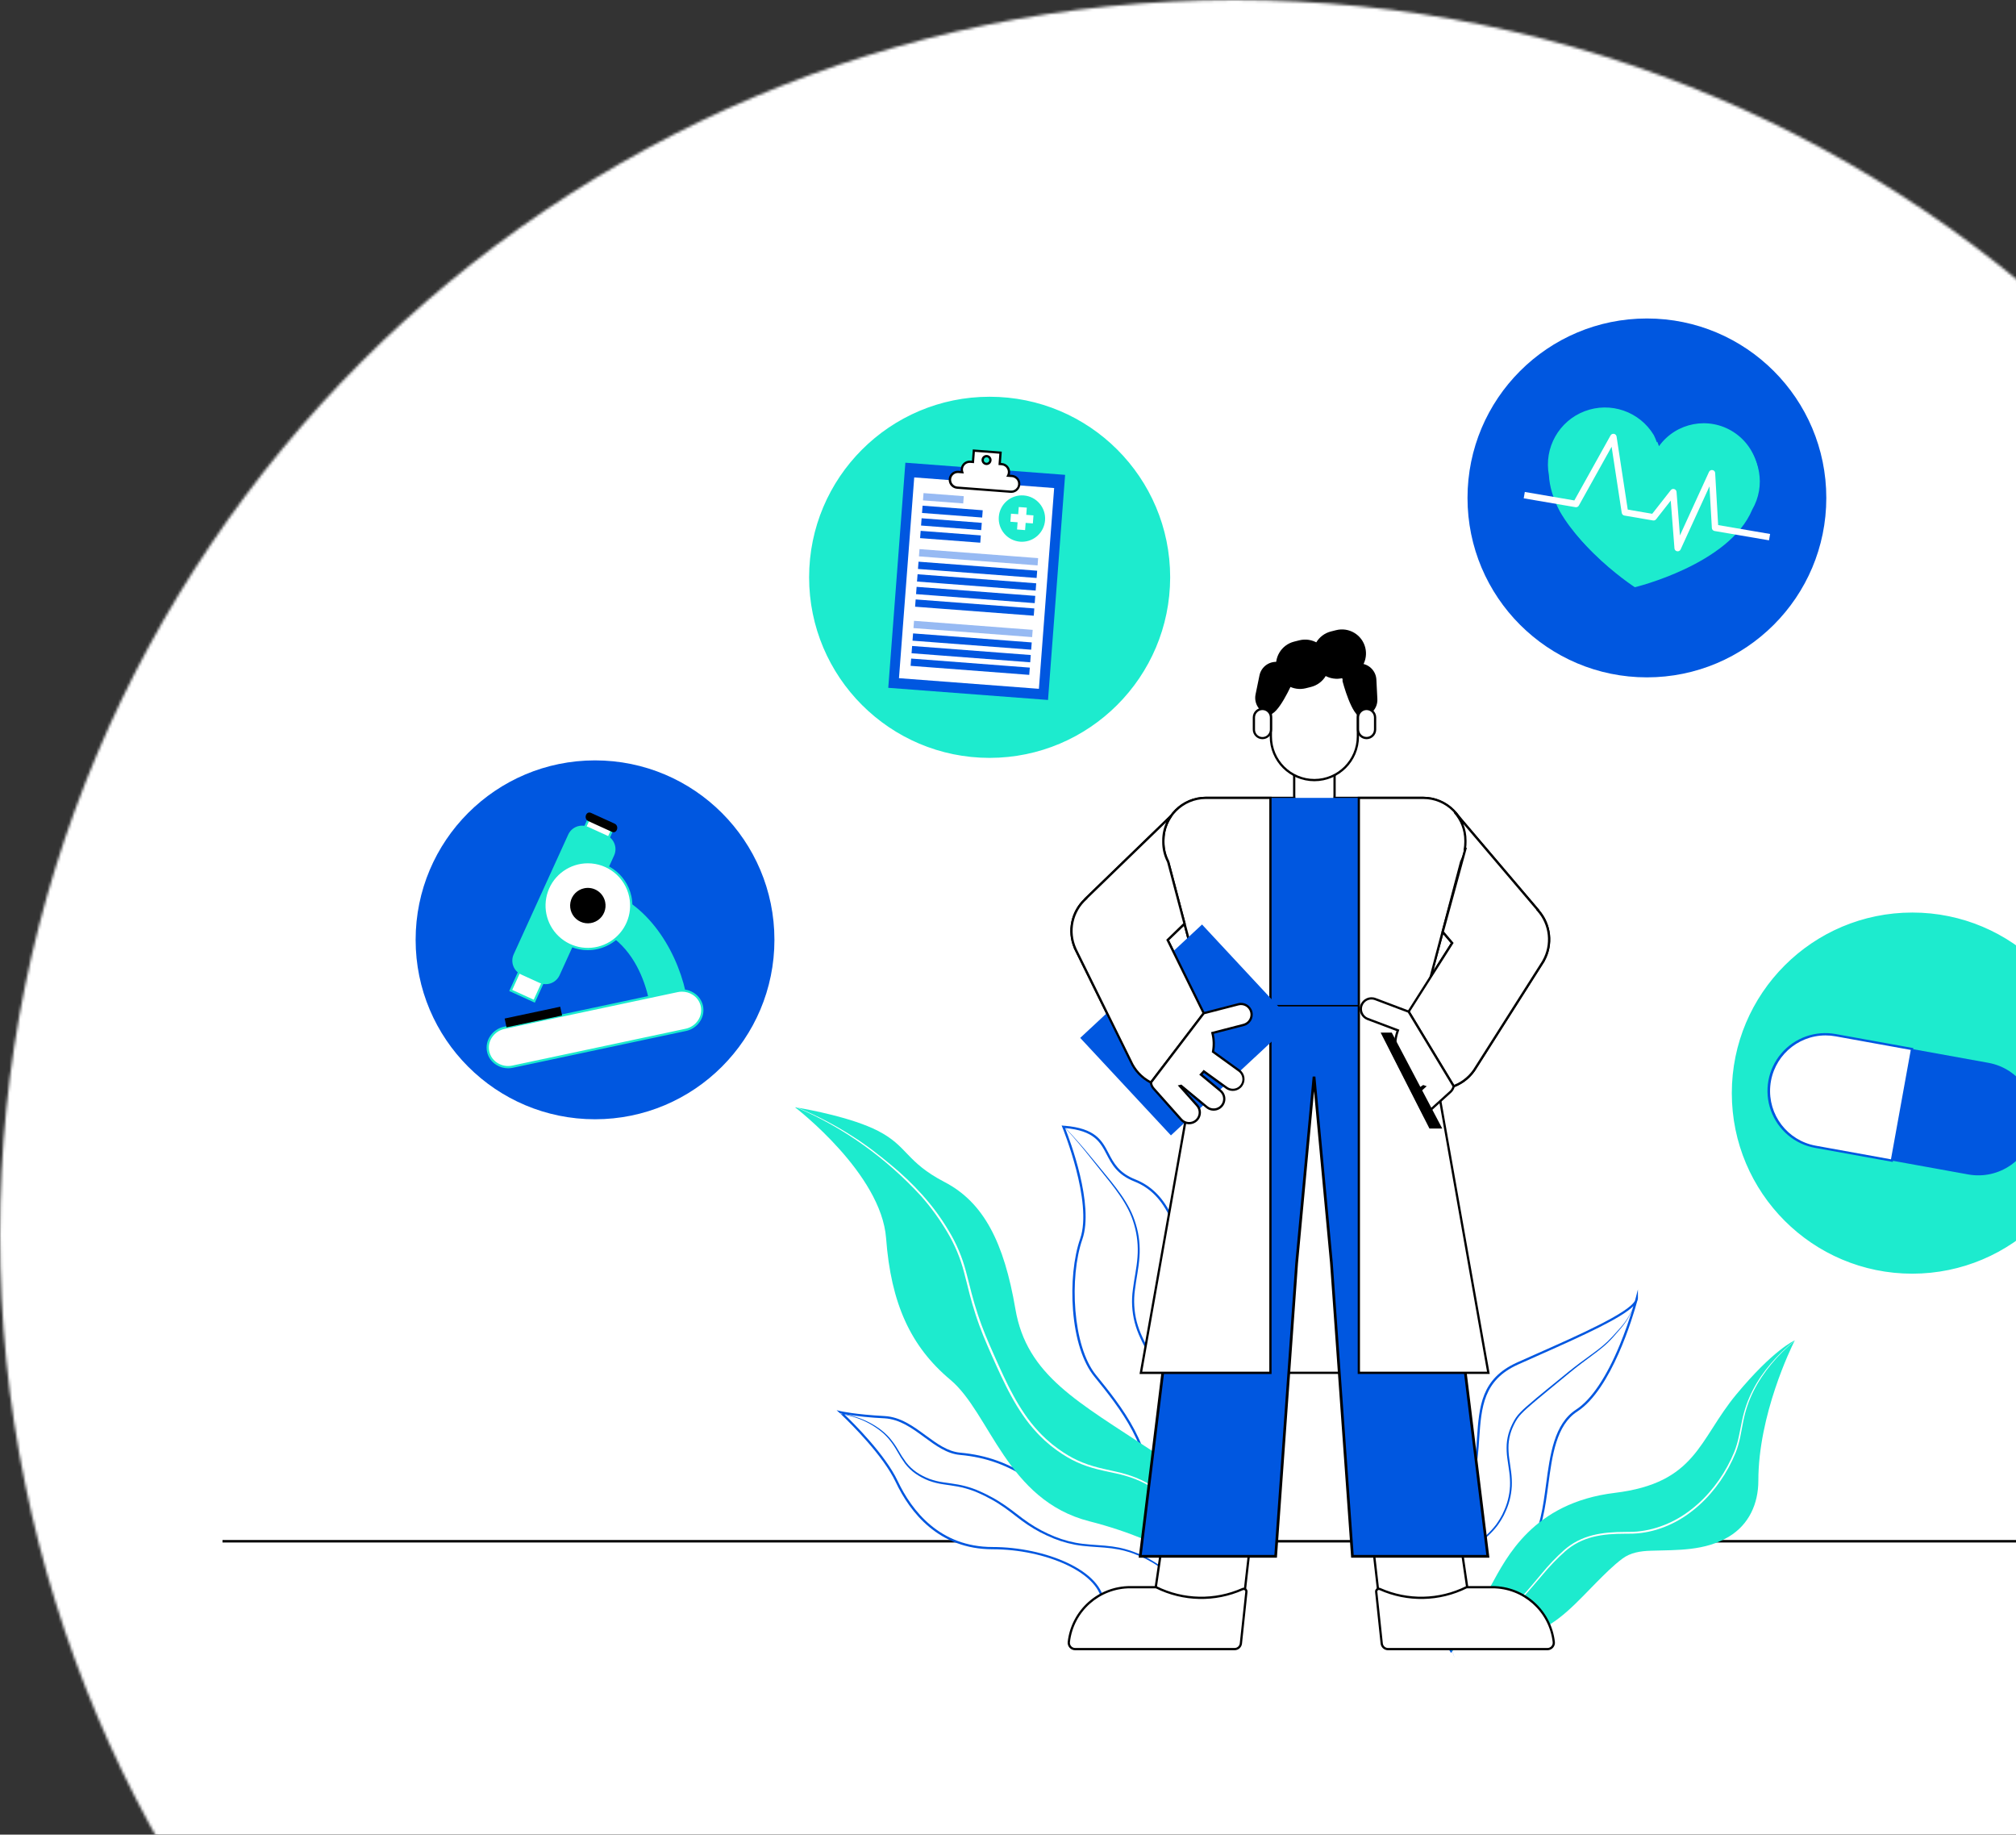 <svg width="743" height="676" viewBox="0 0 743 676" fill="none" xmlns="http://www.w3.org/2000/svg">
<rect x="0" y="0" width="743" height="676" fill="#333333" stroke="none"/>
<mask id="mask0" mask-type="alpha" maskUnits="userSpaceOnUse" x="0" y="0" width="910" height="910">
<path d="M455 910C706.29 910 910 706.29 910 455C910 203.71 706.29 0 455 0C203.71 0 0 203.71 0 455C0 706.29 203.71 910 455 910Z" fill="white"/>
</mask>
<g mask="url(#mask0)">
<rect width="744" height="676" fill="white"/>
<path d="M82 567.437H861.293V568.352H82V567.437Z" fill="black"/>
<path d="M606.971 117.347C643.486 117.347 673.088 146.949 673.088 183.464C673.088 219.98 643.486 249.582 606.971 249.582C570.455 249.582 540.853 219.98 540.853 183.464C540.853 146.949 570.455 117.347 606.971 117.347Z" fill="#0057E0"/>
<path d="M648.283 180.906C649.903 171.459 644.801 162.141 635.969 158.416C627.137 154.691 616.903 157.542 611.269 165.297C608.15 154.77 597.327 148.536 586.657 151.12C575.987 153.704 569.216 164.2 571.259 174.986C572.449 196.889 602.523 216.373 602.523 216.373C602.523 216.373 637.387 208.008 645.796 187.747C647.024 185.632 647.866 183.316 648.283 180.906Z" fill="#1DEBCE"/>
<path d="M645.007 186.326C650.178 177.055 647.162 165.357 638.153 159.742C629.144 154.127 617.314 156.571 611.268 165.297C611.097 164.725 610.9 164.163 610.681 163.611C610.615 163.698 610.547 163.785 610.481 163.874C606.712 153.956 595.986 148.564 585.777 151.456C575.568 154.348 569.264 164.565 571.257 174.986C571.504 179.582 573.029 184.069 575.277 188.293C584.065 203.502 601.734 214.949 601.734 214.949C601.734 214.949 636.601 206.586 645.007 186.326Z" fill="#1DEBCE"/>
<path fill-rule="evenodd" clip-rule="evenodd" d="M601.511 215.298L601.66 215.394L601.833 215.353C602.184 215.269 636.971 206.713 645.382 186.51C650.875 177.163 648.046 165.149 638.959 159.236C629.872 153.323 617.742 155.602 611.421 164.41C611.312 164.094 611.194 163.777 611.068 163.458L610.795 162.772L610.634 162.984C610.319 162.064 609.941 161.167 609.503 160.298C604.249 151.595 593.519 147.9 584.02 151.521C574.52 155.143 568.974 165.043 570.846 175.035C571.083 179.335 572.451 183.862 574.921 188.501C583.657 203.622 601.333 215.182 601.511 215.298ZM575.961 158.273C579.799 153.644 585.501 150.968 591.514 150.973L591.511 150.969C598.57 150.968 605.116 154.656 608.773 160.693C609.303 161.751 609.741 162.853 610.081 163.987L610.318 164.785L610.557 164.462C610.672 164.782 610.776 165.098 610.868 165.41L611.108 166.213L611.602 165.538C616.779 158.106 626.376 155.192 634.811 158.489C643.247 161.787 648.322 170.437 647.086 179.409C646.677 181.771 645.851 184.041 644.649 186.115L644.625 186.163C636.698 205.264 604.484 213.819 601.813 214.498C600.081 213.343 583.85 202.29 575.648 188.094C573.237 183.566 571.901 179.146 571.675 174.961L571.668 174.909C570.549 169.001 572.123 162.902 575.961 158.273Z" fill="#1DEBCE"/>
<path d="M633.225 193.471L632.125 174.263C632.095 173.725 631.69 173.283 631.157 173.206C630.627 173.102 630.094 173.371 629.865 173.861L619.14 197.296L617.888 181.226C617.837 180.686 617.426 180.25 616.89 180.168C616.474 180.089 616.049 180.248 615.787 180.581L608.93 189.309L599.908 187.764L595.793 160.866C595.727 160.351 595.332 159.94 594.821 159.852C594.308 159.765 593.797 160.016 593.553 160.475L580.226 184.395L561.969 181.268L561.568 183.61L580.653 186.878C581.167 186.962 581.677 186.704 581.914 186.239L593.964 164.61L597.686 188.932C597.751 189.452 598.147 189.87 598.663 189.962L609.227 191.77C609.648 191.844 610.076 191.685 610.346 191.354L615.756 184.463L617.128 202.069C617.17 202.603 617.576 203.038 618.106 203.117C618.633 203.22 619.163 202.949 619.388 202.461L630.03 179.208L630.913 194.581C630.959 195.12 631.363 195.56 631.895 195.653L651.97 199.088L652.372 196.75L633.225 193.471Z" fill="white"/>
<path d="M364.733 278.838C401.249 278.838 430.851 249.236 430.851 212.72C430.851 176.204 401.249 146.602 364.733 146.602C328.217 146.602 298.615 176.204 298.615 212.72C298.615 249.236 328.217 278.838 364.733 278.838Z" fill="#1DEBCE"/>
<path fill-rule="evenodd" clip-rule="evenodd" d="M298.199 212.72C298.199 249.465 327.987 279.253 364.732 279.253C401.46 279.212 431.224 249.448 431.266 212.72C431.266 175.975 401.478 146.187 364.732 146.187C327.987 146.187 298.199 175.975 298.199 212.72ZM299.03 212.72C299.03 176.434 328.445 147.018 364.732 147.018C401.001 147.059 430.393 176.451 430.434 212.72C430.434 249.006 401.018 278.422 364.732 278.422C328.445 278.422 299.03 249.006 299.03 212.72Z" fill="#1DEBCE"/>
<path d="M327.373 253.436L333.678 170.488L392.554 174.964L386.248 257.911L327.373 253.436Z" fill="#0057E0"/>
<path d="M331.317 249.883L336.938 175.911L388.51 179.83L382.889 253.801L331.317 249.883Z" fill="white"/>
<path d="M384.744 191.684C384.495 194.965 382.295 197.772 379.169 198.797C376.044 199.823 372.608 198.864 370.465 196.369C368.321 193.873 367.893 190.332 369.378 187.397C370.864 184.462 373.971 182.711 377.251 182.961C381.729 183.301 385.084 187.206 384.744 191.684Z" fill="#1DEBCE"/>
<path fill-rule="evenodd" clip-rule="evenodd" d="M375.985 199.594C376.206 199.61 376.426 199.619 376.646 199.619C381.111 199.612 384.818 196.17 385.157 191.718C385.514 187.011 381.988 182.906 377.282 182.548C372.575 182.191 368.469 185.716 368.111 190.423C367.753 195.129 371.278 199.235 375.985 199.594ZM368.921 190.883C369.024 186.699 372.444 183.361 376.629 183.358V183.355C376.824 183.355 377.021 183.362 377.219 183.38C381.465 183.708 384.646 187.411 384.328 191.658C384.011 195.831 380.426 198.99 376.247 198.78C372.067 198.57 368.817 195.066 368.921 190.883Z" fill="#1DEBCE"/>
<path d="M380.885 189.902L378.231 189.701L378.432 187.045L375.466 186.819L375.264 189.475L372.609 189.274L372.384 192.239L375.038 192.44L374.837 195.096L377.804 195.322L378.004 192.666L380.661 192.868L380.885 189.902Z" fill="white"/>
<path d="M340.162 184.369L340.366 181.689L355.2 182.817L354.996 185.497L340.162 184.369Z" fill="#0057E0" fill-opacity="0.41"/>
<path d="M339.81 189.005L340.014 186.325L362.186 188.015L361.981 190.695L339.81 189.005Z" fill="#0057E0"/>
<path d="M339.457 193.641L339.661 190.96L361.836 192.646L361.632 195.327L339.457 193.641Z" fill="#0057E0"/>
<path d="M339.104 198.276L339.308 195.597L361.484 197.283L361.28 199.962L339.104 198.276Z" fill="#0057E0"/>
<path d="M338.672 205.003L338.875 202.325L382.607 205.649L382.403 208.328L338.672 205.003Z" fill="#0057E0" fill-opacity="0.41"/>
<path d="M338.319 209.64L338.523 206.961L382.255 210.285L382.051 212.964L338.319 209.64Z" fill="#0057E0"/>
<path d="M337.968 214.276L338.172 211.596L381.898 214.929L381.694 217.609L337.968 214.276Z" fill="#0057E0"/>
<path d="M337.615 218.912L337.819 216.231L381.549 219.556L381.346 222.237L337.615 218.912Z" fill="#0057E0"/>
<path d="M337.262 223.548L337.466 220.868L381.198 224.191L380.994 226.871L337.262 223.548Z" fill="#0057E0"/>
<path d="M336.663 231.43L336.867 228.748L380.599 232.072L380.395 234.753L336.663 231.43Z" fill="#0057E0" fill-opacity="0.41"/>
<path d="M336.31 236.065L336.514 233.386L380.246 236.71L380.042 239.389L336.31 236.065Z" fill="#0057E0"/>
<path d="M335.957 240.698L336.161 238.019L379.888 241.353L379.684 244.031L335.957 240.698Z" fill="#0057E0"/>
<path d="M335.605 245.335L335.81 242.657L379.536 245.99L379.331 248.668L335.605 245.335Z" fill="#0057E0"/>
<path fill-rule="evenodd" clip-rule="evenodd" d="M371.538 175.279L372.941 175.383L372.937 175.385C374.537 175.506 375.736 176.902 375.614 178.502C375.493 180.102 374.097 181.301 372.497 181.18L352.794 179.682C351.759 179.604 350.845 178.979 350.395 178.043C349.946 177.107 350.03 176.002 350.616 175.145C351.202 174.288 352.2 173.809 353.235 173.888L354.638 173.991C354.315 173.066 354.481 172.04 355.079 171.263C355.677 170.486 356.626 170.063 357.603 170.138L358.587 170.213L358.905 166.04L368.756 166.789L368.439 170.961L369.191 171.019C370.169 171.093 371.043 171.656 371.516 172.515C371.99 173.374 371.998 174.413 371.538 175.279ZM362.168 169.396C362.107 170.185 362.698 170.874 363.487 170.935H363.485C363.865 170.965 364.241 170.842 364.53 170.594C364.819 170.346 364.998 169.993 365.026 169.613C365.086 168.824 364.495 168.136 363.705 168.076C362.916 168.016 362.228 168.607 362.168 169.396Z" fill="white"/>
<path fill-rule="evenodd" clip-rule="evenodd" d="M372.468 181.593C372.554 181.599 372.639 181.602 372.725 181.602H372.729C374.514 181.6 375.979 180.188 376.045 178.404C376.111 176.62 374.755 175.102 372.975 174.969L372.143 174.906C372.219 174.667 372.266 174.419 372.284 174.169C372.352 173.29 372.068 172.421 371.494 171.752C370.92 171.083 370.104 170.67 369.225 170.604L368.887 170.578L369.204 166.406L358.524 165.594L358.206 169.766L357.635 169.722C356.625 169.647 355.637 170.035 354.948 170.776C354.26 171.518 353.947 172.533 354.098 173.534L353.269 173.471C352.077 173.365 350.921 173.909 350.241 174.894C349.562 175.879 349.464 177.153 349.987 178.23C350.509 179.307 351.57 180.019 352.764 180.095L372.468 181.593ZM350.533 176.594C350.632 175.297 351.711 174.295 353.012 174.293C353.076 174.293 353.141 174.295 353.207 174.298L355.238 174.451L355.031 173.854C354.753 173.06 354.895 172.18 355.407 171.514C355.92 170.848 356.734 170.485 357.572 170.55L358.97 170.657L359.288 166.484L368.31 167.17L367.993 171.342L369.16 171.431C369.998 171.494 370.747 171.976 371.153 172.712C371.558 173.448 371.565 174.339 371.171 175.081L370.875 175.642L372.908 175.798C373.801 175.857 374.594 176.391 374.984 177.197C375.375 178.003 375.302 178.956 374.795 179.694C374.287 180.432 373.423 180.84 372.53 180.763L352.828 179.266C351.457 179.16 350.43 177.965 350.533 176.594ZM363.597 171.354C363.55 171.354 363.502 171.354 363.455 171.349C362.449 171.273 361.688 170.406 361.744 169.399C361.8 168.391 362.653 167.614 363.661 167.651C364.669 167.688 365.463 168.525 365.445 169.534C365.428 170.543 364.606 171.352 363.597 171.354ZM362.58 169.467C362.601 168.921 363.048 168.489 363.594 168.488C363.62 168.488 363.646 168.488 363.673 168.49C364.234 168.533 364.653 169.022 364.61 169.583C364.567 170.143 364.078 170.563 363.517 170.52C362.973 170.477 362.559 170.012 362.58 169.467Z" fill="black"/>
<path d="M704.793 336.654C741.309 336.654 770.911 366.256 770.911 402.772C770.911 439.287 741.309 468.889 704.793 468.889C668.277 468.889 638.676 439.287 638.676 402.772C638.676 366.256 668.277 336.654 704.793 336.654Z" fill="#1DEBCE"/>
<path fill-rule="evenodd" clip-rule="evenodd" d="M638.261 402.773C638.262 439.517 668.049 469.305 704.794 469.305C741.523 469.264 771.287 439.499 771.327 402.77C771.326 366.025 741.538 336.238 704.793 336.239C668.048 336.24 638.261 366.028 638.261 402.773ZM644.092 377.629C654.261 353.078 678.219 337.07 704.793 337.07C741.062 337.11 770.453 366.501 770.495 402.77C770.496 429.344 754.489 453.302 729.938 463.472C705.387 473.642 677.127 468.021 658.335 449.231C639.544 430.44 633.923 402.181 644.092 377.629Z" fill="#1DEBCE"/>
<path d="M704.699 386.522L676.558 381.431C669.201 380.076 661.681 382.758 656.841 388.462C652.002 394.166 650.581 402.022 653.115 409.06C655.65 416.098 661.754 421.244 669.119 422.552L697.252 427.644L704.699 386.522Z" fill="white"/>
<path fill-rule="evenodd" clip-rule="evenodd" d="M669.045 422.963L697.587 428.128L705.18 386.187L676.63 381.024C669.117 379.621 661.429 382.348 656.48 388.172C651.531 393.995 650.079 402.023 652.675 409.211C655.271 416.399 661.517 421.646 669.045 422.963ZM652.44 400.184C653.374 389.633 662.199 381.535 672.791 381.509C674.03 381.509 675.265 381.621 676.484 381.842L704.216 386.858L696.917 427.162L669.193 422.146C658.77 420.258 651.506 410.735 652.44 400.184Z" fill="#0057E0"/>
<path d="M697.252 427.645L725.389 432.737C736.745 434.792 747.617 427.252 749.672 415.896C751.727 404.54 744.188 393.669 732.832 391.613L704.699 386.522L697.252 427.645Z" fill="#0057E0"/>
<path d="M219.299 280.173C255.815 280.173 285.417 309.775 285.417 346.291C285.417 382.807 255.815 412.408 219.299 412.408C182.783 412.408 153.181 382.807 153.181 346.291C153.181 309.775 182.783 280.173 219.299 280.173Z" fill="#0057E0"/>
<path d="M188.235 364.953L217.331 301.038L226.002 304.986L196.906 368.9L188.235 364.953Z" fill="white"/>
<path fill-rule="evenodd" clip-rule="evenodd" d="M187.685 365.157L197.112 369.451L226.553 304.781L217.127 300.487L187.685 365.157ZM196.7 368.35L188.785 364.745L217.539 301.588L225.452 305.193L196.7 368.35Z" fill="#1DEBCE"/>
<path d="M223.38 308.161C225.985 309.356 227.135 312.43 225.954 315.041L205.853 359.178C204.657 361.783 201.581 362.933 198.969 361.752L192.27 358.701C189.665 357.505 188.514 354.43 189.696 351.818L209.797 307.682C210.993 305.077 214.068 303.926 216.68 305.107L223.38 308.161Z" fill="#1DEBCE"/>
<path fill-rule="evenodd" clip-rule="evenodd" d="M198.797 362.13C199.525 362.463 200.316 362.635 201.116 362.635C203.319 362.637 205.32 361.351 206.234 359.347L226.334 315.21C227.61 312.391 226.368 309.071 223.555 307.781L216.853 304.727C214.032 303.447 210.707 304.691 209.419 307.509L189.318 351.645C188.041 354.466 189.284 357.787 192.098 359.078L198.797 362.13ZM210.177 307.854C210.956 306.148 212.66 305.054 214.536 305.055C215.216 305.056 215.889 305.202 216.508 305.484L223.21 308.539C225.606 309.639 226.663 312.467 225.577 314.869L205.477 359.005C204.379 361.406 201.546 362.465 199.142 361.374L192.444 358.322C190.047 357.222 188.989 354.393 190.075 351.99L210.177 307.854Z" fill="#1DEBCE"/>
<path d="M215.42 339.861C216.401 340.079 217.365 340.368 218.304 340.725C221.09 341.721 221.92 342.203 224.954 344.267C232.951 349.708 237.466 358.849 239.56 368.188C241.394 376.357 254.104 373.665 252.267 365.486C248.624 349.237 237.169 331.077 219.503 327.525C216.032 326.827 212.509 327.993 211.295 331.652C210.283 334.702 211.948 339.162 215.422 339.86L215.42 339.861Z" fill="#1DEBCE"/>
<path fill-rule="evenodd" clip-rule="evenodd" d="M239.153 368.279C239.763 371.418 242.561 373.649 245.756 373.544C246.332 373.544 246.906 373.48 247.468 373.354C250.674 372.634 253.669 369.837 252.672 365.396C248.976 348.912 237.311 330.683 219.585 327.119C215.472 326.291 212.062 328.02 210.9 331.522C210.309 333.513 210.573 335.661 211.627 337.451C212.398 338.883 213.751 339.911 215.338 340.268C216.299 340.484 217.244 340.767 218.165 341.117C220.915 342.099 221.738 342.584 224.719 344.61C233.62 350.667 237.481 360.825 239.153 368.279ZM211.688 331.784C212.679 328.797 215.157 327.749 217.606 327.749V327.75C218.214 327.752 218.82 327.814 219.416 327.936C236.778 331.427 248.22 349.359 251.857 365.581C252.731 369.464 250.099 371.913 247.285 372.545C244.385 373.196 240.858 372.083 239.963 368.1C238.258 360.498 234.312 350.136 225.186 343.925C222.133 341.847 221.285 341.352 218.444 340.337C217.486 339.972 216.502 339.677 215.502 339.453C214.149 339.141 212.998 338.259 212.346 337.034C211.419 335.447 211.181 333.55 211.688 331.784Z" fill="#1DEBCE"/>
<path d="M258.69 370.721C259.529 374.659 256.848 378.596 252.733 379.469L188.91 393.032C184.796 393.906 180.746 391.4 179.909 387.462C179.072 383.523 181.752 379.587 185.866 378.712L249.691 365.152C253.804 364.276 257.854 366.783 258.69 370.721Z" fill="white"/>
<path fill-rule="evenodd" clip-rule="evenodd" d="M182.962 392.405C184.25 393.203 185.736 393.625 187.251 393.623C187.838 393.624 188.423 393.563 188.997 393.442L252.82 379.879C254.893 379.448 256.718 378.23 257.912 376.481C259.099 374.781 259.528 372.665 259.097 370.636C258.666 368.608 257.414 366.849 255.638 365.779C253.836 364.666 251.673 364.295 249.604 364.744L185.779 378.304C183.706 378.735 181.881 379.954 180.687 381.703C179.5 383.403 179.071 385.519 179.502 387.547C179.933 389.576 181.186 391.335 182.962 392.405ZM249.778 365.557C250.294 365.446 250.821 365.391 251.349 365.391C252.71 365.389 254.045 365.768 255.202 366.485C256.781 367.44 257.897 369.004 258.285 370.808C258.664 372.614 258.281 374.496 257.227 376.011C256.153 377.583 254.512 378.677 252.647 379.064L188.824 392.623C186.965 393.028 185.02 392.696 183.401 391.696C181.818 390.745 180.701 389.179 180.317 387.373C179.933 385.567 180.316 383.682 181.375 382.169C182.448 380.598 184.089 379.503 185.953 379.117L249.778 365.557Z" fill="#1DEBCE"/>
<path d="M185.996 375.292L206.467 370.941L207.157 374.187L186.685 378.538L185.996 375.292Z" fill="black"/>
<path d="M232.299 330.357C233.645 336.688 231.044 343.206 225.71 346.872C220.376 350.537 213.359 350.629 207.931 347.103C202.503 343.578 199.734 337.13 200.914 330.766C202.095 324.402 206.992 319.376 213.323 318.032C221.967 316.196 230.462 321.714 232.299 330.357Z" fill="white"/>
<path fill-rule="evenodd" clip-rule="evenodd" d="M200.268 334.812C200.858 343.409 207.996 350.087 216.614 350.104C221.57 350.105 226.263 347.87 229.385 344.021C232.507 340.172 233.727 335.12 232.704 330.271C230.911 321.841 222.905 316.233 214.37 317.428C205.836 318.623 199.677 326.214 200.268 334.812ZM201.955 328.476C204.161 322.252 210.048 318.094 216.65 318.096H216.652C224.01 318.097 230.365 323.246 231.892 330.444C233.263 336.902 230.417 343.524 224.787 346.972C219.157 350.421 211.965 349.948 206.835 345.792C201.705 341.636 199.75 334.699 201.955 328.476Z" fill="#1DEBCE"/>
<path d="M223.034 332.325C223.583 334.908 222.523 337.567 220.347 339.063C218.172 340.558 215.309 340.596 213.095 339.158C210.88 337.72 209.75 335.09 210.231 332.494C210.713 329.898 212.71 327.848 215.293 327.299C218.818 326.551 222.283 328.8 223.034 332.325Z" fill="black"/>
<path d="M216.833 302.553C219.722 303.869 222.612 305.185 225.503 306.501C227.373 307.354 228.351 304.319 226.502 303.477C223.614 302.161 220.725 300.845 217.835 299.529C215.964 298.675 214.986 301.711 216.833 302.553V302.553Z" fill="black"/>
<path d="M398.501 456.54C393.706 470.329 394.609 495.804 403.597 506.894C412.586 517.984 425.476 533.865 423.38 552.749C421.416 570.418 436.771 580.43 445.505 581.646L445.648 581.667C446.165 581.733 446.685 581.768 447.206 581.771C447.206 581.771 472.531 548.551 453.35 521.279C434.169 494.008 437.465 493.406 436.868 476.022C436.271 458.637 432.67 440.655 418.284 434.962C403.991 429.302 412.186 416.838 392.295 415.209C392.265 415.209 392.236 415.205 392.203 415.205L391.911 415.179C391.911 415.179 403.295 442.752 398.501 456.54Z" fill="white"/>
<path fill-rule="evenodd" clip-rule="evenodd" d="M447.202 582.187H447.409L447.534 582.023C451.938 575.849 455.417 569.064 457.862 561.885C461.48 551.106 463.696 535.271 453.687 521.041C437.4 497.881 437.394 494.063 437.374 482.737V482.737C437.371 480.783 437.367 478.57 437.279 476.008C436.478 452.83 430.313 439.277 418.433 434.576C412.351 432.167 410.44 428.503 408.591 424.958L408.591 424.958C406.117 420.214 403.78 415.733 392.293 414.794L392.286 415.023L392.262 415.033L392.236 414.791L391.262 414.707L391.522 415.338C391.635 415.613 402.793 442.921 398.104 456.404C395.693 463.339 394.704 473.192 395.462 482.762C396.296 493.31 399.069 501.973 403.27 507.156L403.274 507.16C412.459 518.485 425.038 533.994 422.96 552.704C422.013 560.417 424.654 568.138 430.126 573.656C435.274 579.001 441.594 581.522 445.438 582.057L445.591 582.079C446.125 582.148 446.663 582.184 447.202 582.187ZM398.893 456.677L398.501 456.541L398.893 456.679C394.07 470.548 395.237 495.922 403.92 506.633L403.92 506.633C413.199 518.072 425.908 533.739 423.792 552.796C422.875 560.263 425.432 567.738 430.73 573.08C435.731 578.271 441.848 580.717 445.562 581.236L445.708 581.258C446.166 581.314 446.601 581.347 446.997 581.355C451.287 575.287 454.684 568.634 457.083 561.601C460.635 551.01 462.812 535.46 453.009 521.521C436.572 498.147 436.565 494.265 436.546 482.74C436.543 480.793 436.539 478.587 436.451 476.039C435.662 453.227 429.669 439.917 418.13 435.351C411.76 432.828 409.776 429.024 407.857 425.345C405.513 420.85 403.296 416.601 392.547 415.65C394.25 419.934 403.341 443.891 398.893 456.679L398.893 456.679C398.893 456.679 398.893 456.678 398.893 456.677Z" fill="#0057E0"/>
<path d="M309.789 520.377C309.789 520.377 309.989 520.561 310.357 520.913C310.42 520.971 310.49 521.038 310.564 521.108C313.739 524.137 325.798 536.004 330.462 545.853C335.859 557.244 346.348 570.431 365.829 570.431C385.31 570.431 406.292 579.123 406.593 591.111C406.835 600.844 432.949 608.337 443.175 594.812C443.212 594.76 443.25 594.708 443.287 594.656C445.593 591.536 447.063 587.312 447.202 581.772C447.202 581.772 429.07 552.45 411.985 553.046C394.9 553.643 388.611 550.95 380.215 545.257C371.818 539.564 363.732 536.564 353.841 535.666C343.949 534.768 337.06 522.776 325.968 522.179C314.876 521.582 309.789 520.377 309.789 520.377Z" fill="white"/>
<path fill-rule="evenodd" clip-rule="evenodd" d="M417.097 601.107C420.118 602.076 423.272 602.572 426.445 602.577C428.043 602.581 429.638 602.446 431.213 602.172C436.439 601.25 440.69 598.792 443.51 595.063L443.624 594.907C446.143 591.5 447.487 587.084 447.619 581.784L447.622 581.661L447.557 581.557C444.222 576.368 440.459 571.468 436.308 566.906C427.372 557.183 419.18 552.381 411.972 552.634C395.487 553.214 389.178 550.833 380.45 544.914C371.92 539.127 363.726 536.148 353.881 535.254C349.261 534.835 345.324 531.944 341.156 528.883C336.604 525.54 331.897 522.083 325.993 521.765C315.097 521.175 309.952 519.991 309.884 519.975L309.884 519.975L308.337 519.611L309.504 520.684C309.506 520.686 309.705 520.868 310.069 521.216L310.277 521.41C313.763 524.735 325.497 536.341 330.087 546.031C335.452 557.352 346.007 570.846 365.831 570.846C375.488 570.846 385.473 572.962 393.227 576.651C401.444 580.559 406.043 585.698 406.179 591.122C406.278 595.086 410.563 599.005 417.097 601.107ZM330.84 545.678C326.3 536.093 314.925 524.719 311.116 521.063L311.117 521.06C316.026 521.862 320.978 522.375 325.948 522.594C331.605 522.902 336.21 526.281 340.664 529.552L340.664 529.552C344.928 532.683 348.955 535.641 353.806 536.081C363.503 536.961 371.577 539.898 379.984 545.602C388.87 551.628 395.284 554.053 412.002 553.463C428.165 552.898 445.576 579.976 446.785 581.888C446.64 586.955 445.352 591.169 442.957 594.408L442.846 594.564C438.621 600.152 429.1 604.097 417.351 600.318C411.159 598.325 407.1 594.71 407.01 591.104C406.699 578.678 385.058 570.018 365.831 570.018C346.442 570.018 336.101 556.782 330.84 545.678Z" fill="#0057E0"/>
<path d="M392.201 415.206C394.126 417.289 396.002 419.414 397.827 421.579C400.438 424.65 402.886 427.853 405.425 430.99C407.957 434.127 410.521 437.243 412.781 440.568C413.918 442.218 414.945 443.941 415.855 445.727C416.753 447.513 417.478 449.382 418.019 451.307C419.13 455.153 419.539 459.167 419.226 463.158C418.955 467.151 418.019 471.081 417.53 475.112C416.951 479.166 417.174 483.294 418.186 487.263C418.71 489.235 419.41 491.156 420.279 493.002C420.717 493.917 421.106 494.857 421.611 495.742C422.096 496.632 422.551 497.543 423.102 498.399C425.253 501.833 427.639 505.114 430.245 508.218C432.751 511.363 435.228 514.542 436.991 518.134L437.643 519.479C437.872 519.926 438.026 520.402 438.219 520.862L438.775 522.252L439.23 523.677C439.372 524.157 439.541 524.625 439.668 525.11L440.019 526.568C440.132 527.056 440.257 527.541 440.366 528.03L440.633 529.504C440.965 531.473 441.128 533.467 441.122 535.465C441.118 537.461 440.921 539.458 440.725 541.467C439.848 549.52 440.107 557.657 441.494 565.639C442.4 571.073 443.74 576.426 445.504 581.645L445.646 581.666C443.963 576.413 442.709 571.032 441.895 565.576C440.594 557.625 440.414 549.531 441.36 541.529C441.577 539.529 441.795 537.507 441.815 535.469C441.836 533.432 441.678 531.397 441.343 529.387L441.076 527.887C440.968 527.39 440.846 526.897 440.73 526.4L440.378 524.918C440.253 524.425 440.082 523.944 439.936 523.456L439.476 522.001L438.916 520.581C438.72 520.109 438.562 519.624 438.331 519.169L437.667 517.791C435.88 514.119 433.369 510.878 430.867 507.72C428.295 504.635 425.94 501.376 423.816 497.966C423.273 497.127 422.822 496.233 422.342 495.356C421.841 494.487 421.459 493.56 421.022 492.662C420.168 490.859 419.477 488.982 418.959 487.056C417.959 483.187 417.731 479.159 418.286 475.202C418.75 471.225 419.681 467.27 419.944 463.205C420.092 461.172 420.061 459.13 419.853 457.102C419.631 455.075 419.223 453.073 418.633 451.121C418.062 449.167 417.307 447.272 416.377 445.461C415.438 443.663 414.381 441.927 413.215 440.266C410.901 436.941 408.312 433.837 405.742 430.73C403.153 427.643 400.651 424.472 397.982 421.444C396.132 419.322 394.235 417.244 392.293 415.21C392.263 415.21 392.234 415.206 392.201 415.206Z" fill="#0057E0"/>
<path d="M293.005 407.991C293.494 408.367 324.784 432.452 326.572 456.24C328.368 480.216 335.559 496.101 350.247 508.39C364.935 520.679 370.927 552.75 401.499 560.54C432.071 568.33 447.204 581.771 447.204 581.771C447.204 581.771 447.287 581.308 447.379 580.456C447.387 580.36 447.4 580.264 447.413 580.159C448.031 573.856 448.553 550.461 424.878 534.768C397.301 516.485 378.421 506.894 374.224 482.317C370.027 457.74 362.534 443.053 348.151 435.559C333.767 428.066 334.663 422.373 323.573 416.68C313.987 411.759 298.135 408.852 294.009 408.15C293.858 408.125 293.72 408.104 293.603 408.087C293.247 408.025 293.043 407.991 293.005 407.991Z" fill="#1DEBCE"/>
<path d="M293.603 408.087C311.037 415.473 326.718 426.847 339.483 440.731C343.066 444.797 346.261 449.189 349.027 453.851C351.822 458.488 353.932 463.505 355.292 468.746C355.998 471.361 356.621 474.009 357.302 476.649C357.991 479.285 358.738 481.908 359.595 484.502C360.004 485.801 360.493 487.079 360.936 488.37C361.403 489.648 361.913 490.915 362.402 492.188C363.441 494.706 364.516 497.217 365.623 499.697C366.739 502.179 367.845 504.668 369.015 507.127C369.587 508.363 370.205 509.578 370.799 510.802C371.434 512.013 372.031 513.237 372.703 514.428C373.999 516.834 375.424 519.168 376.972 521.42C378.511 523.686 380.222 525.831 382.089 527.836L382.791 528.584C383.021 528.839 383.263 529.085 383.514 529.315L384.996 530.739C385.502 531.199 386.032 531.633 386.55 532.084C386.81 532.306 387.064 532.531 387.33 532.748L388.144 533.372C390.308 535.057 392.612 536.554 395.032 537.845C397.466 539.116 400.023 540.135 402.664 540.886C405.291 541.65 407.977 542.173 410.625 542.749C413.276 543.28 415.879 544.03 418.407 544.992C420.918 545.989 423.319 547.244 425.57 548.739C430.077 551.757 434.021 555.54 437.224 559.917C440.419 564.311 443.059 569.082 445.085 574.123C445.929 576.203 446.693 578.314 447.378 580.455C447.387 580.359 447.399 580.263 447.412 580.158C446.773 578.099 446.061 576.054 445.273 574.047C443.301 568.958 440.708 564.132 437.554 559.679C434.353 555.232 430.396 551.381 425.865 548.301C423.592 546.771 421.166 545.482 418.626 544.454C416.076 543.459 413.446 542.68 410.765 542.127C408.108 541.526 405.448 540.991 402.858 540.218C400.268 539.466 397.759 538.459 395.368 537.211C392.991 535.931 390.727 534.452 388.601 532.787L387.8 532.173C387.536 531.96 387.286 531.735 387.031 531.513C386.521 531.071 385.999 530.645 385.502 530.185L384.045 528.782C383.798 528.553 383.564 528.31 383.339 528.06L382.645 527.32C380.808 525.339 379.125 523.22 377.612 520.982C376.085 518.747 374.68 516.431 373.404 514.044C372.74 512.866 372.142 511.647 371.52 510.443C370.927 509.22 370.317 508.012 369.753 506.776C368.592 504.324 367.494 501.84 366.387 499.358C365.272 496.872 364.197 494.38 363.162 491.881C362.673 490.615 362.164 489.358 361.692 488.089C361.249 486.806 360.76 485.543 360.355 484.25C359.499 481.677 358.751 479.075 358.058 476.452C357.373 473.824 356.742 471.18 356.028 468.544C354.638 463.243 352.49 458.169 349.649 453.482C348.254 451.13 346.734 448.858 345.126 446.653C343.509 444.456 341.776 442.34 339.963 440.304C336.313 436.247 332.359 432.475 328.134 429.022C326.045 427.28 323.915 425.584 321.743 423.934C320.649 423.124 319.568 422.297 318.44 421.528L316.769 420.359L315.06 419.235C308.408 414.885 301.359 411.173 294.008 408.149C293.857 408.125 293.719 408.105 293.603 408.087Z" fill="white"/>
<path d="M303.28 520.349C305.725 520.414 308.16 520.668 310.565 521.109C310.49 521.038 310.419 520.971 310.357 520.913C308.017 520.539 305.65 520.351 303.28 520.349Z" fill="white"/>
<path d="M443.177 594.812C444.681 597.218 446.067 599.703 447.385 602.218C446.116 599.649 444.771 597.114 443.288 594.658C443.253 594.708 443.215 594.762 443.177 594.812Z" fill="white"/>
<path d="M310.357 520.91C310.42 520.968 310.491 521.035 310.565 521.106C311.708 521.323 312.84 521.591 313.961 521.908C317.433 522.874 320.704 524.455 323.618 526.574C323.974 526.854 324.353 527.094 324.687 527.393L325.711 528.261L326.668 529.201C326.989 529.513 327.265 529.865 327.566 530.196C328.71 531.575 329.726 533.056 330.602 534.619C331.475 536.216 332.449 537.757 333.518 539.23C334.633 540.695 335.97 541.976 337.482 543.027C338.995 544.069 340.626 544.928 342.341 545.588C344.063 546.212 345.845 546.656 347.659 546.912C349.455 547.196 351.244 547.4 353.001 547.739C354.757 548.071 356.486 548.538 358.172 549.134L359.429 549.597L360.662 550.128C361.485 550.475 362.286 550.897 363.097 551.271C364.692 552.09 366.28 552.933 367.792 553.898C369.312 554.85 370.778 555.882 372.215 556.969C373.651 558.055 375.06 559.182 376.522 560.26C377.984 561.337 379.5 562.352 381.066 563.288C382.631 564.218 384.246 565.061 385.903 565.815C389.202 567.377 392.688 568.51 396.275 569.186C399.871 569.838 403.517 569.934 407.093 570.231C408.881 570.369 410.661 570.608 412.423 570.945L413.735 571.237C413.952 571.289 414.173 571.333 414.386 571.388L415.033 571.576L416.324 571.947C416.755 572.068 417.168 572.244 417.59 572.386C420.975 573.591 424.186 575.24 427.138 577.289C430.08 579.362 432.794 581.741 435.234 584.386C437.685 587.031 439.923 589.867 441.925 592.866C442.351 593.509 442.769 594.156 443.178 594.808C443.216 594.756 443.254 594.704 443.291 594.652C442.911 594.008 442.512 593.373 442.109 592.743C440.149 589.696 437.95 586.809 435.534 584.109C433.102 581.412 430.388 578.983 427.44 576.863C424.467 574.753 421.229 573.047 417.808 571.789C417.382 571.638 416.96 571.458 416.525 571.329L415.214 570.936L414.558 570.74C414.341 570.677 414.115 570.632 413.894 570.577L412.561 570.265C410.776 569.911 408.972 569.66 407.158 569.514C403.541 569.202 399.941 569.098 396.415 568.44C392.895 567.764 389.476 566.641 386.24 565.099C384.612 564.347 383.025 563.509 381.486 562.588C379.95 561.665 378.466 560.662 377.018 559.593C375.57 558.524 374.157 557.404 372.706 556.314C371.255 555.223 369.757 554.184 368.212 553.223C366.675 552.246 365.062 551.398 363.442 550.574C362.619 550.193 361.813 549.772 360.969 549.425L359.712 548.886L358.425 548.414C356.701 547.81 354.934 547.341 353.137 547.011C351.345 546.673 349.541 546.472 347.765 546.197C345.999 545.953 344.262 545.529 342.582 544.931C340.914 544.306 339.325 543.49 337.845 542.5C336.376 541.497 335.072 540.272 333.978 538.87C332.91 537.426 331.935 535.917 331.057 534.35C330.15 532.771 329.101 531.276 327.925 529.885C327.613 529.551 327.328 529.192 326.994 528.883L326.003 527.935L324.951 527.062C324.608 526.761 324.223 526.514 323.86 526.243C320.878 524.152 317.547 522.611 314.022 521.694C312.815 521.371 311.591 521.109 310.357 520.91Z" fill="#0057E0"/>
<path d="M534.811 608.318C534.811 608.318 523.814 590.394 523.407 576.142C523 561.889 540.678 558.349 543.529 541.65C546.381 524.95 542.142 510.159 559.249 502.421C576.355 494.683 603.237 483.685 603.237 478.39C603.237 478.39 594.916 510.792 581.067 519.752C567.219 528.713 573.097 556.184 564.137 569.218L534.811 608.318Z" fill="white"/>
<path fill-rule="evenodd" clip-rule="evenodd" d="M534.457 608.537L534.777 609.057L564.48 569.455C568.392 563.768 569.528 555.281 570.626 547.07L570.628 547.054C572.073 536.26 573.566 525.104 581.294 520.103C593.939 511.921 601.86 485.015 603.383 479.46C603.553 479.129 603.646 478.764 603.654 478.392V475.103L602.836 478.288C602.832 478.305 602.74 478.657 602.566 479.285C600.155 483.814 581.272 492.184 567.213 498.416L567.165 498.437L566.656 498.663C564.008 499.836 561.449 500.97 559.079 502.044C545.879 508.015 545.167 518.168 544.342 529.925L544.342 529.927C544.131 533.83 543.723 537.719 543.121 541.581C541.737 549.679 536.868 554.576 532.159 559.312L532.158 559.313C527.335 564.163 522.779 568.745 522.991 576.155C523.397 590.357 534.346 608.357 534.457 608.537ZM567.502 499.197C584.053 491.863 597.462 485.691 601.998 481.253L602 481.251C600.562 486.098 598.88 490.87 596.961 495.549C592.006 507.534 586.432 515.782 580.841 519.4C572.791 524.608 571.272 535.96 569.803 546.938L569.803 546.939C568.716 555.06 567.593 563.454 563.804 568.967L534.852 607.575C533.056 604.51 524.184 588.756 523.823 576.132C523.622 569.078 528.055 564.619 532.749 559.898C537.326 555.295 542.513 550.078 543.939 541.721C544.547 537.833 544.958 533.916 545.171 529.986C545.977 518.491 546.672 508.568 559.421 502.802C561.943 501.661 564.674 500.45 567.502 499.197Z" fill="#0057E0"/>
<path d="M536.229 611.164C534.968 607.957 533.981 604.649 533.278 601.275C532.933 599.591 532.684 597.888 532.533 596.175C532.481 595.318 532.401 594.46 532.409 593.603C532.409 593.174 532.386 592.745 532.402 592.316L532.454 591.031C532.622 587.604 533.373 584.231 534.675 581.056C535.039 580.284 535.396 579.506 535.784 578.746L536.437 577.646L536.764 577.096C536.868 576.91 537.008 576.747 537.128 576.571L537.877 575.534C537.999 575.36 538.133 575.193 538.276 575.035L538.692 574.55L539.107 574.065L539.315 573.823L539.541 573.595L540.444 572.686C542.9 570.304 545.77 568.368 548.314 565.995C549.601 564.821 550.785 563.538 551.853 562.161L552.595 561.084C552.853 560.732 553.09 560.366 553.305 559.986L553.948 558.847C554.052 558.657 554.167 558.47 554.265 558.276L554.535 557.681C556.089 554.543 556.987 551.122 557.177 547.626C557.246 545.885 557.166 544.141 556.939 542.413C556.735 540.69 556.433 538.99 556.219 537.292C555.975 535.607 555.894 533.902 555.977 532.201C556.089 530.51 556.432 528.842 556.995 527.243C557.283 526.445 557.616 525.663 557.991 524.902C558.355 524.138 558.773 523.401 559.243 522.697C559.724 522.003 560.265 521.353 560.861 520.755C561.45 520.142 562.079 519.56 562.711 518.982C565.271 516.696 567.94 514.51 570.593 512.314L578.573 505.742C581.233 503.56 583.982 501.49 586.759 499.447C588.142 498.419 589.531 497.389 590.85 496.266C592.171 495.146 593.413 493.935 594.566 492.642C599.163 487.469 600.241 486.252 602.61 479.782C600.135 486.211 598.964 487.352 594.314 492.414C593.157 493.681 591.916 494.868 590.598 495.967C589.281 497.066 587.891 498.079 586.499 499.093C583.705 501.108 580.925 503.161 578.238 505.327C575.551 507.494 572.88 509.665 570.214 511.851C567.547 514.037 564.877 516.215 562.289 518.513C561.649 519.097 561.01 519.683 560.402 520.311C559.78 520.933 559.214 521.609 558.71 522.331C558.221 523.059 557.784 523.822 557.404 524.612C557.015 525.396 556.67 526.2 556.371 527.022C555.782 528.677 555.422 530.405 555.3 532.157C555.208 533.902 555.286 535.651 555.532 537.38C555.754 539.1 556.061 540.796 556.267 542.495C556.496 544.185 556.579 545.891 556.517 547.596C556.341 551.006 555.474 554.345 553.967 557.409L553.707 557.992C553.612 558.182 553.499 558.365 553.399 558.551L552.776 559.664C552.568 560.036 552.338 560.394 552.087 560.738L551.366 561.791C550.325 563.142 549.169 564.402 547.912 565.555C547.301 566.151 546.628 566.687 545.984 567.251L543.986 568.887C542.646 569.969 541.324 571.096 540.078 572.305L539.168 573.24L538.94 573.474L538.729 573.723L538.308 574.222L537.888 574.72C537.743 574.883 537.608 575.054 537.485 575.234L536.73 576.299C536.608 576.48 536.47 576.647 536.362 576.838L536.034 577.402L535.378 578.53C534.99 579.309 534.635 580.102 534.272 580.89L533.82 582.112L533.594 582.722C533.528 582.93 533.471 583.138 533.409 583.346L533.046 584.596C532.942 585.016 532.857 585.442 532.761 585.865C532.551 586.707 532.463 587.572 532.324 588.428C532.265 588.857 532.243 589.291 532.201 589.721C532.159 590.152 532.117 590.584 532.117 591.02L532.085 592.319C532.077 592.751 532.105 593.184 532.114 593.618C532.12 594.483 532.217 595.344 532.281 596.205C532.46 597.924 532.737 599.631 533.112 601.317C533.872 604.681 534.914 607.975 536.229 611.164Z" fill="#0057E0"/>
<path d="M534.812 608.317C535.215 608.168 535.615 608.025 536.011 607.89C536.115 607.855 536.219 607.817 536.317 607.786C546.323 604.37 554.206 604.201 564.731 601.433C573.796 599.048 581.979 589.459 588.393 583.041C591.432 580.004 594.462 576.907 597.901 574.328C600.942 572.042 604.647 571.502 608.362 571.387C618.314 571.076 628.376 571.519 637.232 566.17C644.594 561.728 648.041 554.036 648.041 545.594C648.041 521.305 660.089 496.645 661.375 494.087C661.413 494.007 661.441 493.948 661.461 493.91C661.467 493.897 661.472 493.884 661.479 493.872C661.271 493.958 653.554 497.352 639.895 513.826C626.047 530.523 625.231 546.407 595.092 550.074C564.954 553.742 555.205 573.903 549.473 584.286C542.955 596.1 534.812 608.317 534.812 608.317Z" fill="#1DEBCE"/>
<path d="M536.011 607.89C536.115 607.855 536.219 607.817 536.317 607.786C541.816 604.676 547.052 601.125 551.976 597.168C555.063 594.67 557.991 591.981 560.741 589.115C563.487 586.241 566.003 583.165 568.583 580.165C571.109 577.128 573.854 574.281 576.796 571.644C578.266 570.35 579.89 569.241 581.63 568.342C583.378 567.455 585.22 566.77 587.122 566.299C590.931 565.339 594.897 565.124 598.839 565.121C599.823 565.128 600.827 565.121 601.824 565.093L603.323 565.002L604.817 564.842C606.802 564.586 608.762 564.167 610.677 563.588C614.505 562.408 618.131 560.654 621.431 558.385C624.719 556.116 627.709 553.444 630.333 550.432C632.959 547.428 635.241 544.139 637.135 540.627C638.086 538.876 638.941 537.074 639.696 535.229C640.413 533.364 640.97 531.441 641.361 529.481C641.777 527.534 642.098 525.577 642.491 523.641C642.873 521.707 643.384 519.8 644.02 517.934L644.51 516.537C644.684 516.078 644.886 515.626 645.07 515.171C645.434 514.25 645.876 513.371 646.304 512.481C646.512 512.032 646.756 511.605 646.992 511.17L647.704 509.872L648.484 508.614C648.741 508.193 648.995 507.769 649.283 507.367C651.483 504.078 654.009 501.019 656.822 498.236C658.282 496.79 659.8 495.408 661.375 494.089C661.414 494.01 661.441 493.951 661.462 493.912C659.818 495.243 658.232 496.644 656.704 498.115C653.84 500.871 651.259 503.907 648.998 507.176C648.706 507.579 648.446 508.003 648.181 508.423L647.389 509.688L646.659 510.986C646.415 511.421 646.166 511.852 645.957 512.3C645.516 513.193 645.06 514.08 644.688 515.004C644.497 515.463 644.292 515.918 644.111 516.381L643.604 517.783C642.947 519.664 642.416 521.587 642.016 523.539C641.605 525.482 641.265 527.436 640.837 529.361C640.438 531.287 639.875 533.176 639.155 535.006C638.403 536.827 637.553 538.607 636.609 540.337C634.729 543.804 632.465 547.049 629.86 550.01C627.265 552.975 624.308 555.602 621.059 557.831C617.809 560.052 614.242 561.767 610.479 562.92C608.601 563.493 606.679 563.91 604.733 564.166L603.27 564.33L601.8 564.42C600.82 564.451 599.843 564.461 598.842 564.458C594.873 564.469 590.858 564.694 586.969 565.685C585.023 566.172 583.138 566.878 581.352 567.791C579.571 568.718 577.91 569.86 576.406 571.19C573.446 573.849 570.697 576.732 568.182 579.815C565.621 582.846 563.136 585.932 560.428 588.81C557.711 591.685 554.817 594.389 551.763 596.905C546.823 600.993 541.555 604.667 536.011 607.89H536.011Z" fill="white"/>
<path d="M456.751 360.504H516.901V505.847H456.751V360.504Z" fill="white"/>
<path fill-rule="evenodd" clip-rule="evenodd" d="M456.335 506.259H517.318V360.088H456.335V506.259ZM516.487 505.428H457.169L457.167 360.92H516.487V505.428Z" fill="black"/>
<path d="M505.09 561.348L510.283 606.807H543.985L536.668 557.215C535.515 549.403 528.811 543.615 520.913 543.615C516.375 543.615 512.052 545.551 509.03 548.938C506.008 552.324 504.575 556.839 505.09 561.348Z" fill="white"/>
<path fill-rule="evenodd" clip-rule="evenodd" d="M509.912 607.224H544.467L537.079 557.156C535.77 548.337 527.635 542.195 518.795 543.351C509.955 544.508 503.673 552.537 504.678 561.396L509.912 607.224ZM543.502 606.392H510.654L505.502 561.301C504.536 552.886 510.5 545.253 518.898 544.154C527.296 543.055 535.023 548.897 536.255 557.277L543.502 606.392Z" fill="black"/>
<path d="M507.204 586.511L509.23 605.54C509.357 606.734 510.364 607.639 511.564 607.639H570.316C570.986 607.638 571.625 607.351 572.07 606.85C572.516 606.349 572.727 605.681 572.649 605.015C571.315 593.505 561.568 584.822 549.981 584.821H540.505C530.495 589.787 518.795 590.039 508.58 585.51C508.259 585.367 507.886 585.406 507.602 585.613C507.318 585.819 507.166 586.162 507.204 586.511Z" fill="white"/>
<path fill-rule="evenodd" clip-rule="evenodd" d="M511.562 608.055H570.312C571.101 608.054 571.853 607.716 572.377 607.127C572.902 606.537 573.15 605.752 573.059 604.968C571.713 593.242 561.78 584.394 549.977 584.406H540.404L540.316 584.449C530.421 589.375 518.843 589.625 508.745 585.131C508.289 584.928 507.759 584.985 507.356 585.279C506.952 585.573 506.736 586.059 506.789 586.556L508.815 605.584C508.962 606.99 510.148 608.057 511.562 608.055ZM507.759 586.03C507.866 585.911 508.018 585.842 508.178 585.841H508.179C508.26 585.841 508.34 585.857 508.414 585.891C518.708 590.472 530.506 590.232 540.605 585.237H549.984C561.364 585.225 570.941 593.756 572.239 605.062C572.303 605.611 572.13 606.161 571.763 606.574C571.395 606.986 570.87 607.223 570.317 607.223H511.565C510.576 607.226 509.746 606.48 509.643 605.497L507.617 586.468C507.6 586.308 507.652 586.149 507.759 586.03Z" fill="black"/>
<path d="M461.606 561.348L456.413 606.807H422.712L430.03 557.215C431.183 549.403 437.887 543.615 445.785 543.615C450.323 543.615 454.646 545.552 457.667 548.938C460.688 552.325 462.121 556.839 461.606 561.348Z" fill="white"/>
<path fill-rule="evenodd" clip-rule="evenodd" d="M422.23 607.224H456.785L462.019 561.396C463.024 552.537 456.742 544.508 447.902 543.351C439.062 542.195 430.926 548.337 429.618 557.156L422.23 607.224ZM456.042 606.392H423.192L430.439 557.277C431.671 548.897 439.398 543.055 447.796 544.154C456.194 545.253 462.158 552.886 461.192 561.301L456.042 606.392Z" fill="black"/>
<path d="M459.359 586.511L457.333 605.54C457.206 606.733 456.199 607.639 454.999 607.639H396.249C395.579 607.638 394.94 607.351 394.494 606.85C394.049 606.349 393.838 605.681 393.916 605.015C395.25 593.505 404.997 584.822 416.584 584.821H426.06C436.07 589.787 447.77 590.039 457.985 585.51C458.306 585.368 458.678 585.407 458.961 585.614C459.245 585.82 459.396 586.163 459.359 586.511Z" fill="white"/>
<path fill-rule="evenodd" clip-rule="evenodd" d="M396.249 608.055H455.001C456.413 608.056 457.599 606.989 457.745 605.584L459.772 586.556C459.824 586.059 459.609 585.573 459.205 585.279C458.802 584.985 458.272 584.928 457.816 585.131C447.718 589.625 436.14 589.375 426.245 584.449L426.158 584.406H416.584C404.781 584.394 394.849 593.242 393.502 604.968C393.411 605.752 393.659 606.537 394.184 607.127C394.708 607.716 395.46 608.054 396.249 608.055ZM394.329 605.062C395.627 593.756 405.204 585.225 416.584 585.237H425.967C436.066 590.232 447.864 590.472 458.157 585.891C458.342 585.808 458.557 585.831 458.72 585.95C458.884 586.069 458.971 586.267 458.95 586.468L456.924 605.497C456.821 606.48 455.99 607.226 455.001 607.223H396.251C395.699 607.223 395.173 606.986 394.806 606.574C394.439 606.161 394.265 605.611 394.329 605.062Z" fill="black"/>
<path d="M535.18 466.111V466.1L534.535 460.853C534.535 460.849 534.531 460.84 534.531 460.836L523.417 370.282H445.164L434.051 460.836C434.051 460.84 434.047 460.849 434.047 460.853L433.402 466.1V466.108L420.227 573.443H470.145L477.544 470.136V470.131L477.884 465.373L484.289 396.7L490.693 465.373L491.034 470.131V470.136L498.432 573.443H548.353L535.18 466.111Z" fill="#0057E0" stroke="black"/>
<path d="M540.08 309.681C540.08 301.014 533.054 293.988 524.387 293.988H444.444C435.777 293.988 428.751 301.014 428.751 309.681V310.279C428.749 312.799 429.356 315.281 430.52 317.516L444.478 370.285H524.356L540.079 312.788H539.878C540.012 311.958 540.08 311.119 540.08 310.279V309.681Z" fill="white"/>
<path fill-rule="evenodd" clip-rule="evenodd" d="M444.158 370.701H524.673L540.624 312.372H540.359C540.45 311.678 540.496 310.979 540.496 310.279V309.681C540.486 300.789 533.279 293.582 524.387 293.573H444.444C435.552 293.583 428.346 300.789 428.335 309.681V310.279C428.328 312.85 428.944 315.385 430.13 317.666L444.158 370.701ZM524.038 369.869H444.797L430.922 317.41L430.888 317.324C429.751 315.151 429.16 312.733 429.166 310.28V309.682C429.176 301.248 436.01 294.414 444.444 294.404H524.386C532.82 294.414 539.655 301.248 539.664 309.682V310.28C539.663 311.098 539.598 311.914 539.467 312.722L539.39 313.203H539.534L524.038 369.869Z" fill="black"/>
<path d="M476.974 281.583H491.858V293.099C491.858 295.073 491.073 296.966 489.678 298.362C488.282 299.757 486.389 300.541 484.415 300.541C480.305 300.541 476.974 297.209 476.974 293.099V281.583Z" fill="white"/>
<path fill-rule="evenodd" clip-rule="evenodd" d="M476.558 293.097C476.562 297.436 480.077 300.952 484.416 300.957C488.754 300.952 492.27 297.435 492.273 293.097V281.166H476.558V293.097ZM477.389 293.097V281.999L491.442 281.997V293.097C491.442 296.978 488.296 300.123 484.416 300.123C480.535 300.123 477.389 296.978 477.389 293.097Z" fill="black"/>
<path d="M484.414 245.733C493.27 245.733 500.45 252.912 500.45 261.768V271.398C500.45 275.651 498.761 279.73 495.754 282.737C492.746 285.745 488.667 287.434 484.414 287.434C480.161 287.434 476.082 285.745 473.075 282.737C470.068 279.73 468.379 275.651 468.379 271.398V261.768C468.379 252.912 475.558 245.733 484.414 245.733Z" fill="white"/>
<path fill-rule="evenodd" clip-rule="evenodd" d="M467.964 271.399C467.974 280.48 475.334 287.84 484.415 287.85C493.496 287.84 500.855 280.481 500.866 271.4V261.769C500.866 252.684 493.501 245.318 484.415 245.318C475.33 245.318 467.964 252.684 467.964 261.769V271.399ZM468.794 261.769C468.803 253.146 475.792 246.157 484.415 246.148V246.149C493.037 246.16 500.024 253.147 500.033 261.769V271.4C500.023 280.023 493.036 287.01 484.413 287.02C475.791 287.01 468.804 280.023 468.794 271.4V261.769Z" fill="black"/>
<path d="M467.594 263.252C465.972 262.919 464.549 261.955 463.639 260.573C462.728 259.191 462.403 257.504 462.736 255.882L464.181 248.852C464.514 247.231 465.477 245.808 466.859 244.897C468.242 243.986 469.929 243.661 471.55 243.994C473.172 244.327 474.594 245.291 475.505 246.673C476.416 248.055 476.741 249.743 476.408 251.364C476.408 251.364 470.97 263.946 467.594 263.252Z" fill="black"/>
<path d="M489.595 242.364C490.168 244.641 489.813 247.054 488.607 249.069C487.402 251.085 485.445 252.54 483.167 253.113L481.285 253.586C479.007 254.159 476.595 253.804 474.579 252.598C472.563 251.393 471.109 249.436 470.536 247.158C469.343 242.415 472.221 237.602 476.964 236.409L478.846 235.936C483.589 234.743 488.402 237.62 489.595 242.364Z" fill="black"/>
<path d="M503.17 238.617C503.743 240.894 503.388 243.306 502.183 245.321C500.978 247.337 499.022 248.791 496.745 249.364L494.863 249.838C492.586 250.411 490.174 250.056 488.158 248.851C486.143 247.645 484.689 245.689 484.116 243.412C482.923 238.67 485.799 233.858 490.541 232.665L492.423 232.191C497.165 230.998 501.977 233.875 503.17 238.617Z" fill="black"/>
<path d="M501.713 264.117C498.27 264.292 494.8 251.032 494.8 251.032C494.625 247.59 497.274 244.657 500.717 244.483C504.159 244.308 507.091 246.957 507.266 250.4L507.63 257.569C507.804 261.011 505.155 263.943 501.713 264.117Z" fill="black"/>
<path d="M506.795 264.376V268.792C506.795 270.534 505.383 271.946 503.641 271.946C501.899 271.946 500.487 270.534 500.487 268.792V264.376C500.487 262.634 501.899 261.222 503.641 261.222C505.383 261.222 506.795 262.634 506.795 264.376Z" fill="white"/>
<path fill-rule="evenodd" clip-rule="evenodd" d="M500.072 268.792C500.075 270.763 501.671 272.359 503.642 272.361C505.612 272.359 507.209 270.763 507.211 268.792V264.376C507.211 262.405 505.613 260.807 503.642 260.807C501.67 260.807 500.072 262.405 500.072 264.376V268.792ZM500.902 264.376C500.904 262.864 502.129 261.639 503.641 261.637C505.152 261.639 506.377 262.864 506.379 264.376V268.792C506.379 270.304 505.153 271.53 503.641 271.53C502.128 271.53 500.902 270.304 500.902 268.792V264.376Z" fill="black"/>
<path d="M468.432 264.376V268.792C468.432 270.534 467.02 271.946 465.278 271.946C463.536 271.946 462.124 270.534 462.124 268.792V264.376C462.124 262.634 463.536 261.222 465.278 261.222C467.02 261.222 468.432 262.634 468.432 264.376Z" fill="white"/>
<path fill-rule="evenodd" clip-rule="evenodd" d="M461.708 268.793C461.711 270.763 463.307 272.359 465.277 272.362C467.248 272.36 468.845 270.763 468.847 268.793V264.377C468.847 262.405 467.249 260.807 465.278 260.807C463.306 260.807 461.708 262.405 461.708 264.377V268.793ZM462.54 264.376C462.542 262.864 463.766 261.639 465.278 261.637C466.789 261.639 468.014 262.864 468.016 264.376V268.792C468.03 269.779 467.511 270.697 466.658 271.195C465.805 271.692 464.751 271.692 463.898 271.195C463.045 270.697 462.526 269.779 462.54 268.792V264.376Z" fill="black"/>
<path d="M430.334 346.355L456.133 321.381L456.122 321.37C462.071 315.172 462.05 305.378 456.075 299.205C450.1 293.032 440.311 292.693 433.923 298.438L433.912 298.427L400.184 331.077L400.228 331.123C395.053 335.759 393.467 343.209 396.306 349.551L396.293 349.558L416.74 391.016C418.232 394.417 420.863 397.191 424.179 398.861L443.643 373.336L430.334 346.355Z" fill="white"/>
<path fill-rule="evenodd" clip-rule="evenodd" d="M423.993 399.237L424.301 399.393L444.13 373.388L430.841 346.444L456.422 321.681L456.711 321.38L456.697 321.366C462.542 314.972 462.4 305.134 456.374 298.912C450.348 292.689 440.52 292.232 433.942 297.868L433.918 297.843L399.596 331.068L399.632 331.106C394.65 335.78 393.107 343.062 395.766 349.354L395.735 349.369L416.36 391.188C417.893 394.675 420.592 397.521 423.993 399.237ZM417.112 390.838L396.85 349.75L396.684 349.385C393.895 343.211 395.443 335.941 400.504 331.437L400.826 331.149L400.77 331.091L433.905 299.016L434.2 298.751C440.422 293.156 449.955 293.487 455.775 299.499C461.595 305.511 461.615 315.05 455.821 321.087L429.826 346.271L443.154 373.296L424.059 398.337C420.967 396.688 418.52 394.047 417.112 390.838Z" fill="black"/>
<path d="M566.744 335.328L566.791 335.288L536.39 299.519L536.378 299.53C530.578 293.192 520.803 292.58 514.256 298.144C507.71 303.708 506.739 313.453 512.059 320.2L512.047 320.209L535.218 347.469L519.153 372.754L535.756 400.226C539.233 398.922 542.147 396.447 543.996 393.226L568.787 354.206L568.775 354.199C572.312 348.144 571.488 340.491 566.744 335.328Z" fill="white"/>
<path fill-rule="evenodd" clip-rule="evenodd" d="M518.662 372.749L535.576 400.735L535.899 400.616C539.46 399.279 542.446 396.746 544.345 393.45L569.136 354.43L569.349 354.067L569.332 354.056C572.624 348.02 571.829 340.575 567.338 335.369L567.377 335.336L536.706 299.25L536.424 298.942L536.409 298.955C530.406 292.713 520.582 292.221 513.984 297.831C507.387 303.441 506.295 313.216 511.491 320.144L511.465 320.167L534.701 347.505L518.662 372.749ZM535.929 399.713L519.64 372.76L535.734 347.434L512.631 320.253L512.387 319.941C507.206 313.371 508.152 303.879 514.528 298.461C520.903 293.042 530.423 293.638 536.073 299.809L536.214 299.952L566.207 335.239L566.146 335.291L566.44 335.61C571.029 340.653 571.828 348.086 568.414 353.989L568.319 354.165L543.634 393.019C541.89 396.051 539.176 398.409 535.929 399.713Z" fill="black"/>
<path d="M540.08 309.682C540.077 301.016 533.053 293.992 524.387 293.988H444.445C435.779 293.993 428.756 301.016 428.751 309.682V310.28C428.749 312.799 429.356 315.282 430.52 317.516L436.556 340.333L444.478 370.286H520.72L527.104 360.236L531.72 343.356L540.079 312.788H539.878C540.012 311.959 540.08 311.12 540.08 310.28V309.682Z" fill="#0057E0"/>
<path d="M444.445 293.988C435.779 293.993 428.756 301.016 428.751 309.682V310.28C428.749 312.799 429.356 315.282 430.52 317.516L436.556 340.333L444.478 370.286L420.476 505.847H468.221V293.988L444.445 293.988Z" fill="white"/>
<path fill-rule="evenodd" clip-rule="evenodd" d="M419.978 506.26H468.635L468.633 293.569H444.443C435.548 293.573 428.338 300.782 428.334 309.677V310.275C428.327 312.847 428.943 315.381 430.129 317.663L444.052 370.299L419.978 506.26ZM467.804 505.428H420.97L444.903 370.265L430.923 317.407L430.889 317.321C429.752 315.148 429.161 312.73 429.167 310.277V309.679C429.172 301.243 436.009 294.406 444.445 294.401H467.804V505.428Z" fill="black"/>
<path d="M524.576 293.988C533.242 293.992 540.265 301.016 540.27 309.681V310.279C540.272 312.799 539.665 315.281 538.501 317.516L532.465 340.333L524.543 370.285L548.545 505.846H500.801V293.988L524.576 293.988Z" fill="white"/>
<path fill-rule="evenodd" clip-rule="evenodd" d="M500.387 506.259H549.043L524.968 370.303L538.891 317.666C540.077 315.385 540.693 312.85 540.686 310.279V309.681C540.682 300.786 533.472 293.577 524.577 293.573H500.387V506.259ZM548.052 505.428H501.218V294.404H524.577C533.013 294.408 539.85 301.246 539.855 309.681V310.279C539.861 312.732 539.27 315.15 538.133 317.324L524.119 370.268L548.052 505.428Z" fill="black"/>
<path d="M443.012 340.645L476.441 376.562L431.545 418.348L398.116 382.431L443.012 340.645Z" fill="#0057E0"/>
<path d="M428.75 310.279V309.681C428.746 306.45 429.744 303.297 431.608 300.657L400.183 331.077L400.227 331.123C395.052 335.76 393.466 343.209 396.304 349.551L396.291 349.558L416.739 391.016C418.231 394.417 420.861 397.191 424.178 398.861L443.641 373.336L430.332 346.351L436.554 340.33L430.519 317.515C429.355 315.281 428.748 312.799 428.75 310.279Z" fill="white"/>
<path fill-rule="evenodd" clip-rule="evenodd" d="M423.993 399.237L424.301 399.392L444.129 373.387L430.84 346.444L437.018 340.463L430.921 317.41L430.888 317.325C429.75 315.151 429.159 312.733 429.166 310.28V309.682C429.16 306.536 430.133 303.466 431.948 300.897L431.32 300.359L399.596 331.068L399.632 331.106C394.65 335.779 393.107 343.062 395.766 349.354L395.735 349.369L416.36 391.188C417.893 394.675 420.592 397.521 423.993 399.237ZM417.112 390.837L396.85 349.75L396.684 349.385C393.895 343.211 395.443 335.941 400.504 331.437L400.826 331.149L400.77 331.091L429.782 303.007C428.824 305.103 428.33 307.381 428.334 309.686V310.284C428.327 312.855 428.943 315.389 430.129 317.671L436.089 340.208L429.826 346.271L443.154 373.296L424.059 398.337C420.967 396.688 418.52 394.046 417.112 390.837Z" fill="black"/>
<path d="M566.742 335.329L566.79 335.289L536.388 299.52L536.376 299.53C536.286 299.431 536.192 299.338 536.1 299.243C538.667 302.113 540.084 305.831 540.079 309.682V310.28C540.079 311.12 540.011 311.959 539.877 312.788H540.078L531.719 343.356L535.215 347.469L527.103 360.236L520.718 370.286L519.149 372.754L535.753 400.226C539.23 398.922 542.144 396.447 543.993 393.226L568.784 354.207L568.772 354.199C572.309 348.145 571.486 340.492 566.742 335.329Z" fill="white"/>
<path fill-rule="evenodd" clip-rule="evenodd" d="M518.661 372.749L535.576 400.736L535.899 400.617C539.46 399.28 542.445 396.747 544.344 393.451L569.136 354.432L569.349 354.068L569.332 354.058C572.623 348.021 571.829 340.576 567.338 335.37L567.377 335.337L536.705 299.251L536.424 298.943L536.404 298.959L536.4 298.955L536.107 299.215L536.112 299.222L535.791 299.52C538.287 302.316 539.666 305.934 539.664 309.683V310.281C539.664 311.098 539.598 311.915 539.467 312.722L539.39 313.204H539.534L531.261 343.459L534.7 347.505L518.661 372.749ZM535.929 399.713L519.639 372.76L535.732 347.433L532.18 343.253L540.625 312.372H540.36C540.451 311.678 540.497 310.978 540.497 310.278V309.681C540.498 307.589 540.091 305.518 539.299 303.583L566.206 335.239L566.145 335.291L566.439 335.61C571.028 340.653 571.827 348.086 568.413 353.989L568.319 354.165L543.633 393.019C541.889 396.052 539.175 398.409 535.929 399.713Z" fill="black"/>
<path d="M461.161 372.865C460.619 370.769 458.481 369.509 456.385 370.05L443.642 373.339L424.178 398.865C424.259 399.685 424.598 400.459 425.147 401.075L435.34 412.526C436.268 413.582 437.691 414.06 439.07 413.779C440.448 413.497 441.569 412.498 442.008 411.162C442.448 409.826 442.138 408.357 441.196 407.312L434.849 400.183C434.997 400.15 435.143 400.113 435.29 400.076L444.787 407.934C445.865 408.839 447.346 409.098 448.666 408.611C449.987 408.123 450.945 406.965 451.177 405.576C451.408 404.188 450.877 402.782 449.785 401.893L442.597 395.946C442.977 395.571 443.338 395.176 443.681 394.762L452.05 400.815C453.184 401.652 454.681 401.815 455.969 401.243C457.257 400.671 458.139 399.451 458.279 398.049C458.419 396.646 457.795 395.276 456.644 394.461L447.059 387.53C447.492 385.236 447.414 382.874 446.829 380.614L458.345 377.642C459.352 377.382 460.214 376.732 460.742 375.837C461.27 374.941 461.421 373.872 461.161 372.865Z" fill="white"/>
<path fill-rule="evenodd" clip-rule="evenodd" d="M435.03 412.8C435.852 413.725 437.033 414.253 438.271 414.251L438.272 414.252C439.98 414.253 441.529 413.25 442.227 411.692C442.926 410.134 442.645 408.311 441.509 407.036L437.194 402.189L444.524 408.253C445.718 409.241 447.347 409.517 448.799 408.977C450.251 408.437 451.305 407.164 451.563 405.636C451.822 404.109 451.246 402.56 450.052 401.573L443.213 395.914C443.397 395.722 443.577 395.525 443.751 395.324L451.809 401.151C453.749 402.546 456.453 402.108 457.853 400.171C459.254 398.235 458.823 395.53 456.89 394.124L447.516 387.346C447.887 385.211 447.824 383.024 447.333 380.914L458.451 378.043C460.768 377.442 462.161 375.08 461.566 372.762C460.965 370.445 458.602 369.051 456.283 369.648L443.399 372.973L423.749 398.741L423.766 398.904C423.855 399.812 424.23 400.668 424.837 401.349L435.03 412.8ZM425.457 400.799C425.003 400.289 424.709 399.656 424.612 398.98L443.887 373.7L456.492 370.446C458.366 369.966 460.275 371.092 460.761 372.964C461.242 374.838 460.116 376.748 458.244 377.234L446.326 380.31L446.43 380.713C447.001 382.913 447.078 385.213 446.653 387.447L446.605 387.707L456.403 394.793C457.433 395.521 457.992 396.746 457.868 398.001C457.743 399.256 456.954 400.347 455.801 400.859C454.648 401.37 453.31 401.223 452.296 400.473L443.611 394.192L443.363 394.492C443.031 394.893 442.676 395.282 442.308 395.645L441.981 395.969L449.523 402.208C451.015 403.442 451.224 405.652 449.99 407.144C448.757 408.636 446.547 408.845 445.055 407.611L435.395 399.619L435.187 399.671C435.045 399.707 434.902 399.742 434.759 399.775L434.069 399.93L440.886 407.588C442.173 409.034 442.044 411.25 440.598 412.537C439.152 413.824 436.937 413.695 435.65 412.249L425.457 400.799Z" fill="black"/>
<path d="M535.753 400.226C535.585 401.034 535.165 401.768 534.552 402.321L528.122 408.14L524.989 410.978L522.944 406.968L521.589 404.299L521.302 403.738L524.353 400.979L525.005 400.388C524.86 400.336 524.718 400.289 524.577 400.233L524.12 400.532L520.791 402.73L518.01 397.265L517.212 395.698L517.757 395.341C517.42 394.925 517.104 394.493 516.805 394.048L516.468 394.239L513.513 388.429L512.911 387.244L514.228 386.492C514.115 385.059 514.196 383.618 514.469 382.207C514.642 381.334 514.887 380.476 515.201 379.643L504.07 375.445C502.744 374.963 501.779 373.805 501.544 372.413C501.309 371.021 501.841 369.611 502.935 368.72C504.03 367.829 505.519 367.596 506.834 368.109L519.147 372.752L535.753 400.226Z" fill="white"/>
<path fill-rule="evenodd" clip-rule="evenodd" d="M520.786 403.645L524.865 411.653L534.831 402.632C535.509 402.021 535.974 401.209 536.16 400.314L536.193 400.155L519.504 372.542L519.43 372.419L506.98 367.726C504.74 366.888 502.244 368.018 501.395 370.254C500.989 371.33 501.028 372.523 501.502 373.571C501.976 374.618 502.847 375.434 503.923 375.839L514.67 379.892C514.415 380.624 514.211 381.373 514.06 382.134C513.798 383.494 513.708 384.883 513.794 386.266L512.36 387.085L516.294 394.821L516.678 394.603C516.834 394.824 516.991 395.039 517.15 395.247L516.673 395.558L520.631 403.337L522.468 402.124L520.786 403.645ZM525.113 410.308L521.817 403.835L525.809 400.23L525.143 400.001C525.001 399.952 524.864 399.904 524.728 399.852L524.529 399.776L520.952 402.135L517.754 395.849L518.37 395.443L518.082 395.086C517.768 394.699 517.455 394.274 517.151 393.823L516.936 393.504L516.643 393.67L513.463 387.417L514.665 386.729L514.644 386.466C514.535 385.072 514.614 383.669 514.879 382.295C515.048 381.444 515.286 380.609 515.591 379.797L515.738 379.408L504.218 375.063C503.347 374.738 502.643 374.079 502.262 373.231C501.676 371.939 501.926 370.422 502.895 369.387C503.865 368.352 505.363 368.003 506.69 368.503L518.87 373.095L535.313 400.3C535.142 400.962 534.781 401.558 534.274 402.015L525.113 410.308Z" fill="black"/>
<path d="M531.542 415.816H526.825L524.48 411.207L524.364 410.979L522.319 406.968L520.964 404.3L520.678 403.738L520.166 402.733L517.386 397.267L516.588 395.7L516.451 395.43L515.844 394.242L512.889 388.431L512.286 387.247L508.841 380.476H512.934L513.845 382.209L516.147 386.577L519.801 393.518L520.644 395.118L523.495 400.534L523.728 400.979L524.314 402.088L525.021 403.431L527.498 408.14L528.79 410.592L531.542 415.816Z" fill="black"/>
</g>
</svg>
